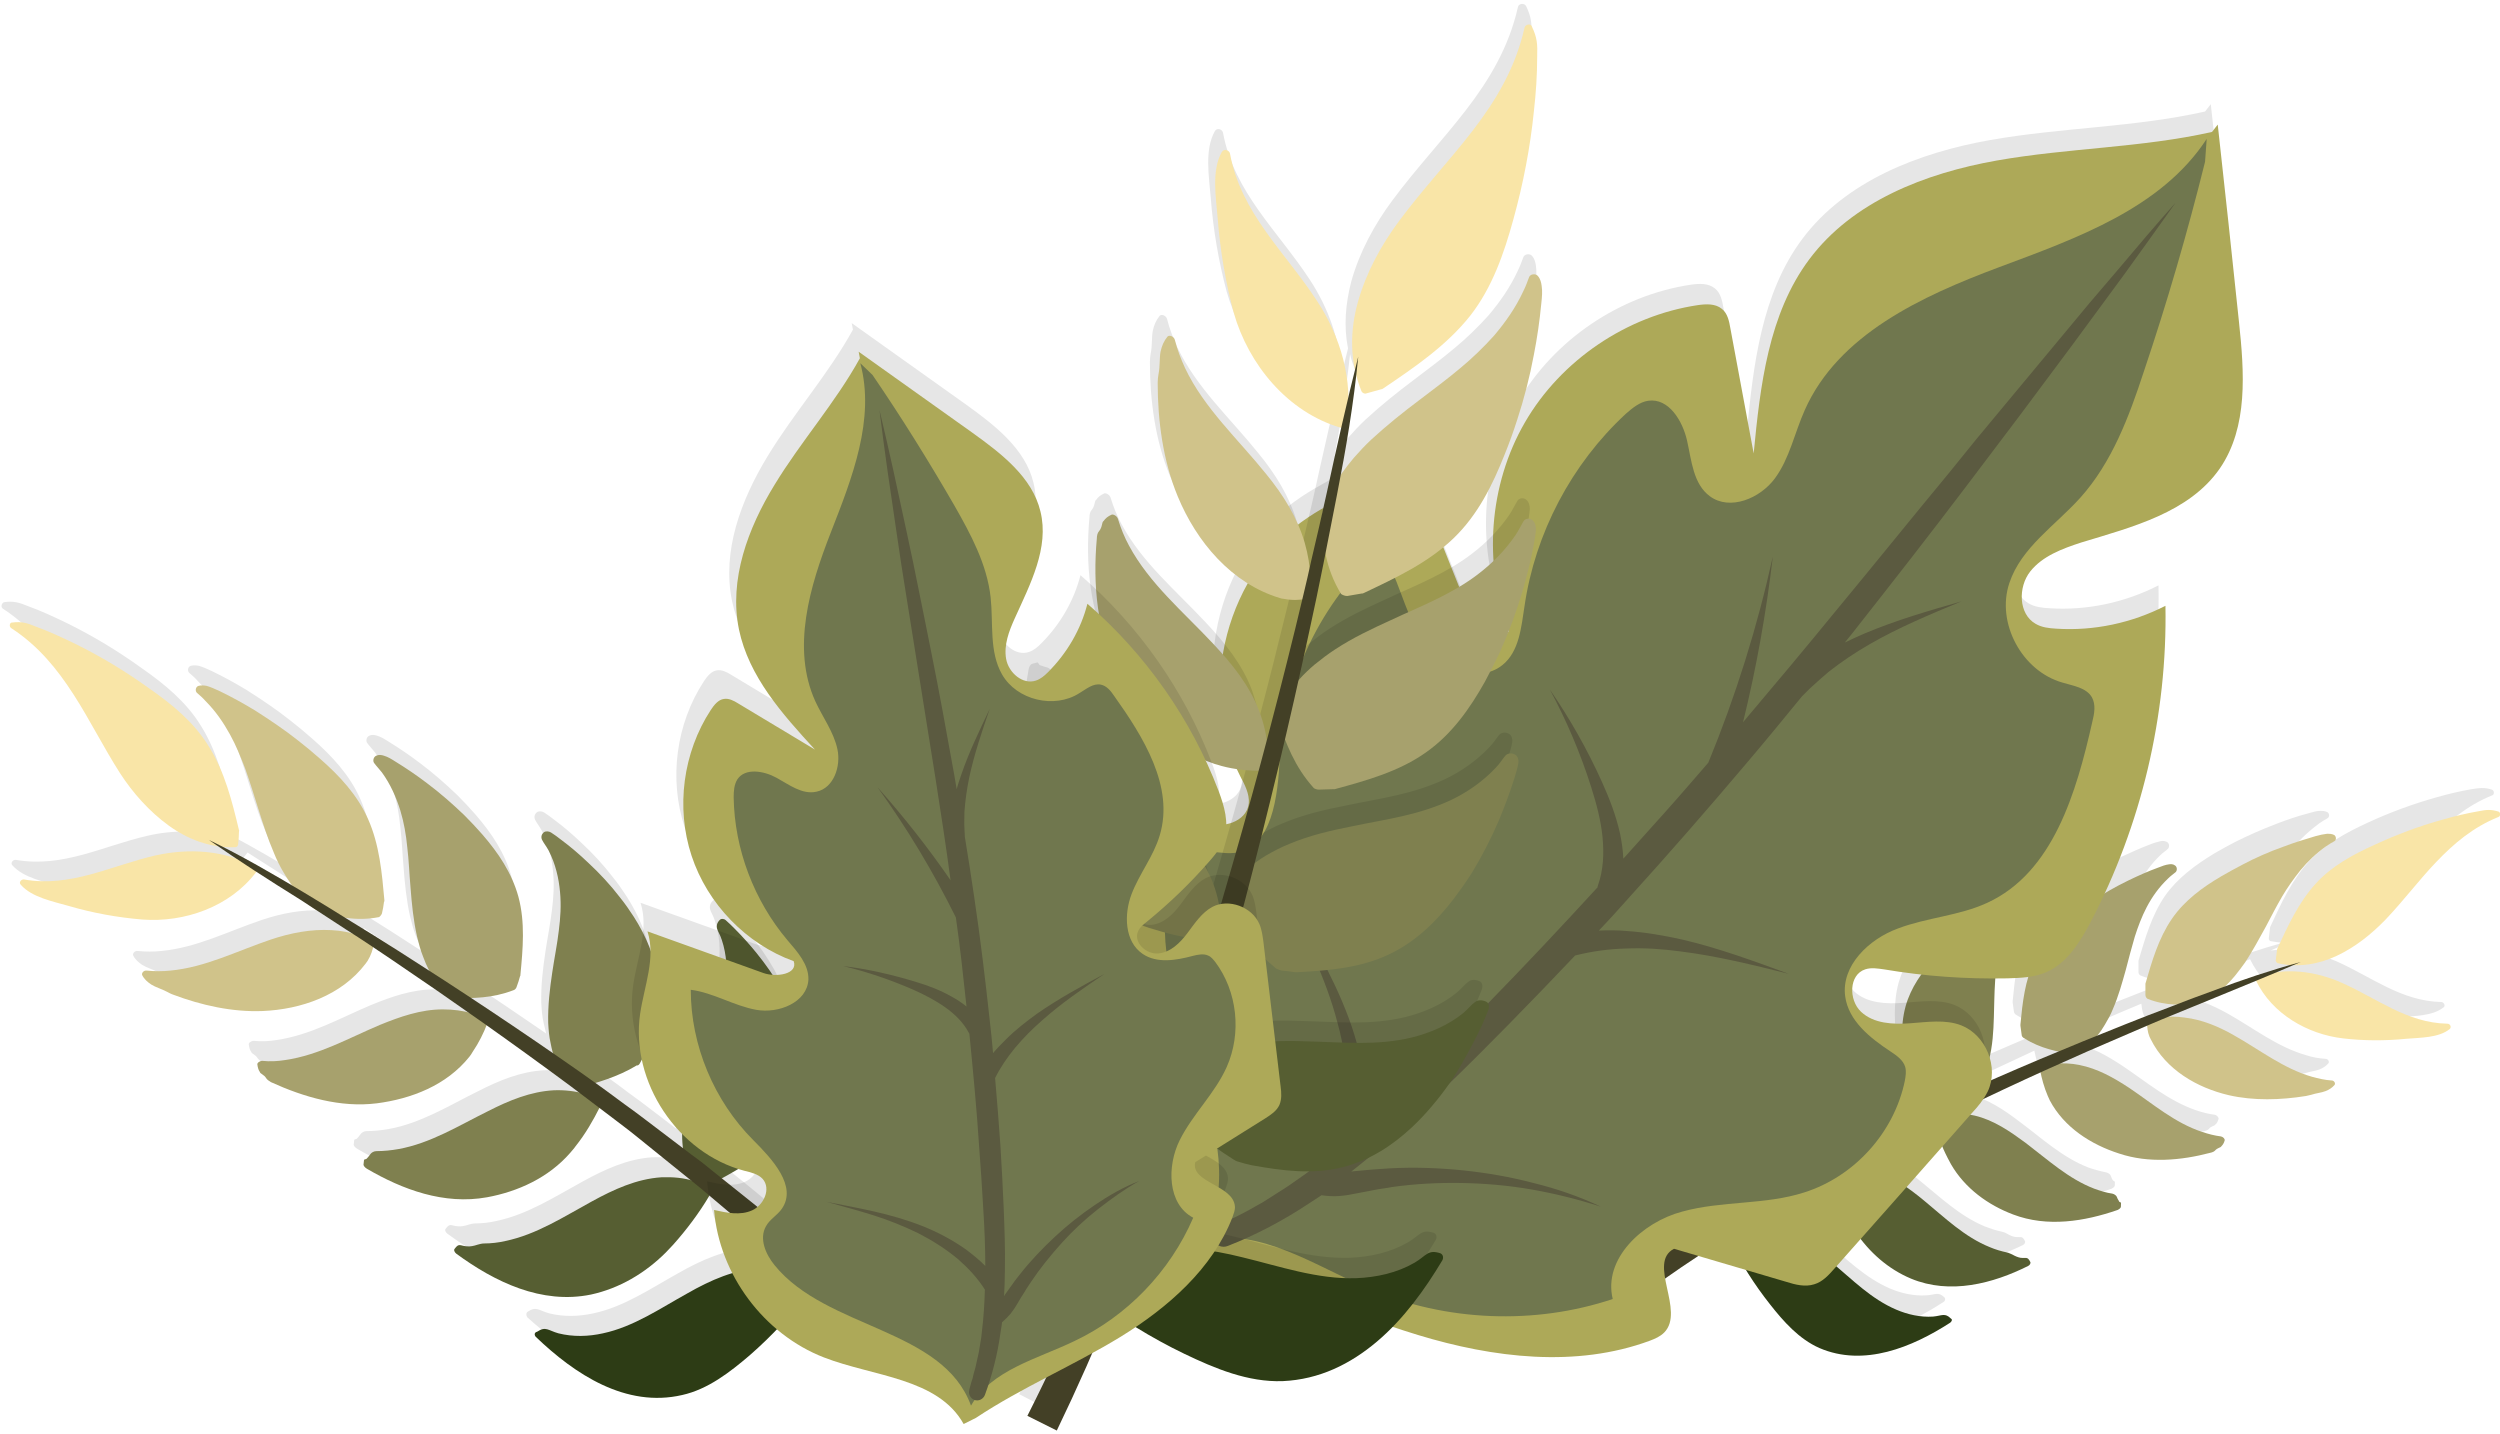 <svg height="351" viewBox="0 0 612 351" width="612" xmlns="http://www.w3.org/2000/svg"><g fill="none" transform="matrix(0 1 -1 0 613 0)"><g transform="translate(192)"><path d="m126.7 137.2c-.2-.4-.8-.5-1.1-.2-1.5 1.6-.6 2.2-.5 4.4.2 3.1-.5 6.2-1.7 9-2.6 6-7.3 10.7-11.5 15.7-3.5 4.2-6.8 8.8-8 14.2-.6 2.4-.7 4.9-.3 7.4.1.4.1.7.2.9-2.9-4.7-5.7-9.4-8.4-14.1l-4.2-7.5c3.9-1.5 7.7-3.3 11.3-5.4.6-.4 1.3-.8 1.9-1.2 5.1-3.4 9.2-8.1 11.5-13.6 4-9.6 1.2-20.1-3.1-29-.2-.4-.7-.7-1-.5-1.4.7-.8 1-1 2.4-.1.7-.4 1.3-.8 2-.2.3-.4.8-.5 1.3-.3 1.5-.8 2.9-1.3 4.2-2.6 6.2-7.3 11-11.4 16.1-3.2 3.9-6.3 8.2-7.6 13.2-.5 1.8-.7 3.8-.6 5.7l-.1-.1-1.3-2.5-2.6-5-2.6-5c-.9-1.7-1.7-3.4-2.5-5.1-.6-1.1-1.1-2.3-1.7-3.4 2.9-.8 5.8-1.9 8.6-3.3.5-.3 1-.5 1.5-.8 5.9-3.4 10-9.1 12.3-15.2 3.2-8.4 1.7-17.5-1.2-25.7-.2-.4-.5-.8-.8-.8-1.1 0-.8-.2-1.2.4-.2.2-.6.4-1.2.6-.3.1-.7.6-.8 1.1-.3 1.5-.7 3-1.2 4.4-2.5 6.4-7.2 11.4-11.2 16.8-2.9 3.8-5.6 7.8-6.7 12.5-.4 1.7-.6 3.4-.6 5.1-.3-.6-.6-1.3-1-1.9-3.1-6.4-6.1-12.9-9.1-19.3 1.9-.4 3.9-.9 5.8-1.8.4-.2.7-.3 1.1-.5 6.7-3.5 10.8-10.2 13-17 2.3-7.2 1.7-15-.2-22.3-.1-.5-.3-.9-.5-1.1-.8-.6-.7-1.4-1.1-1.6-.3-.4-.7-.6-1.4-.8-.3-.1-.9.4-1 .9-.2 1.6-.6 3.1-1.1 4.6-2.3 6.7-6.9 12.1-10.8 17.9-2.5 3.8-4.8 7.7-5.6 12.2-.3 1.5-.4 3.1-.4 4.7-2.6-5.7-5.1-11.4-7.5-17.1-.6-1.4-1.2-2.9-1.8-4.3.9-.1 1.9-.2 2.8-.6.2-.1.4-.2.6-.3 7.4-3.7 11.8-11.3 13.7-19.1 1.4-6.1 1.2-12.6.2-18.8-.1-.5-.2-1-.3-1.3-.4-1.2-.5-2.5-.9-3.5-.3-.8-.8-1.6-1.5-2.2-.4-.3-1.1.1-1.1.7-.1 1.7-.4 3.3-.9 4.8-2 7-6.6 12.8-10.2 19.2-2.1 3.8-3.8 7.8-4.3 12-.2 1.4-.2 2.7-.1 4.1-.2-.4-.3-.7-.5-1.1-1.4-3.5-2.9-7-4.3-10.5-1.3-3.4-2.7-6.7-4.1-10 8.1-3.9 13.1-12.6 14.1-21.3.6-5.1.6-10.3.1-15.4-.3-3.4-.2-7.9-2.4-10.7-.4-.5-1.2-.1-1.3.5-.2 9.9-6.2 17.2-10 25.8-2.2 5.1-3.3 10.7-2.6 16.1-.6-1.4-1.2-2.7-1.7-4.1.1-3.7-.7-7.3-2.3-10.6-2-4.5-5.2-8.5-8.8-11.9-4.6-4.4-9.7-8.3-14.2-12.5-4.5-4.3-8.5-9-11-15.2-.2-.6-1.2-.5-1.4.1-.6 1.9-.4 3-.1 5 .5 2.9 1.2 5.8 2 8.6 1.6 5.7 3.7 11.4 6.2 16.8 2.4 5.2 5.2 10.4 9.5 14.4 4.6 4.2 10.3 6.8 15.9 9.4.1.1.3.1.4.1.8.1 1.7.2 2.5.3.3 0 .7-.2.7-.5.2-1 .3-2 .4-2.9 1.5 5.4 3.3 10.7 5.2 15.9-.8-.9-1.7-1.7-2.7-2.5-1.1-.9-2.2-1.7-3.3-2.5-2.9-1.9-5.8-3.5-8.8-5.1-2.5-1.3-5-2.6-7.4-4-2.2-1.3-4.3-2.7-6.3-4.4-2.2-1.8-4.1-3.9-5.9-6.3-.5-.7-.9-1.4-1.3-2.1-.3-.5-1.2-.5-1.5.1s-.3 1.2-.3 1.7c0 .9.3 1.8.6 2.9.7 2.7 1.6 5.3 2.6 7.9 1.3 3.4 2.8 6.8 4.4 10 .9 1.7 1.8 3.4 2.8 5.1 2.8 4.6 6 9 10.4 12.1 4.8 3.3 10.5 4.9 15.9 6.5h.4 2.4c.3 0 .7-.2.8-.5 1-2.4 1.4-4.8 1.4-7.2.2.6.5 1.2.7 1.8 1.3 3.5 2.7 7.1 4.1 10.6 1 2.5 2 4.9 3 7.4-.9-.7-1.9-1.4-2.9-2-1.2-.7-2.5-1.4-3.7-1.9-3.2-1.4-6.5-2.4-9.7-3.2-2.7-.7-5.5-1.4-8.1-2.2-2.4-.8-4.8-1.7-7.2-2.9-2.5-1.3-4.9-3-7-5.2-.7-.7-1.1-1.4-1.6-1.9-.4-.4-1.2-.4-1.6.1-.3.4-.4 1.1-.3 1.6.2.8.4 1.6.8 2.6.9 2.4 2 4.8 3.1 7.2 1.5 3.1 3.2 6.1 5.1 8.9 1 1.5 2.1 3 3.2 4.4 3.1 3.9 6.6 7.5 11.2 9.7 5 2.4 10.5 3 15.8 3.5h.3c.7-.1 1.5-.2 2.2-.3.3 0 .7-.3.8-.5 1.8-2.8 2.7-5.7 3.3-8.5 2.6 6.4 5.4 12.7 8.1 19-.6-.3-1.3-.6-2-.9-1.4-.5-2.7-1-4.1-1.3-3.5-.8-7-1.1-10.5-1.2-2.9-.1-5.8-.1-8.7-.3-2.6-.2-5.3-.5-7.9-1.2-2.8-.8-5.6-2.1-8-4-.8-.6-1.3-1.3-1.9-1.7-.4-.3-1.2-.3-1.7.1-.4.3-.4 1-.2 1.4.3.8.6 1.5 1.1 2.4 1.1 2.2 2.3 4.3 3.6 6.3 1.7 2.7 3.6 5.3 5.7 7.7 1.1 1.3 2.3 2.5 3.5 3.7 3.4 3.2 7.2 5.9 11.8 7.2 5 1.4 10.3 1 15.3.4.1 0 .2 0 .3-.1l2.1-.6c.3-.1.6-.3.8-.5 2.2-2.5 3.7-5.1 5.1-7.6 1 2.2 2.1 4.4 3.1 6.7l2.4 5.1 2.5 5.1 1.7 3.4c-.6-.2-1.3-.4-1.9-.5-1.5-.3-2.9-.5-4.4-.6-3.7-.2-7.4.3-11 1-3 .6-6 1.3-9 1.8-2.8.4-5.5.7-8.4.5-3.1-.2-6.2-.9-9-2.5-1-.6-1.6-1.1-2.2-1.5-.5-.2-1.1-.2-1.8.2-.4.3-.4.9-.2 1.3.4.7.8 1.3 1.3 2.1 1.3 1.9 2.6 3.7 4.1 5.5 1.9 2.3 4 4.5 6.3 6.4 1.2 1 2.5 2 3.8 2.9 3.6 2.4 7.6 4.2 12.2 4.6 5 .4 9.8-1 14.4-2.7.1 0 .2-.1.3-.1.6-.3 1.2-.6 1.9-.9.3-.2.6-.4.9-.6 2.8-2.5 5.2-5.1 7.4-7.8l4.1 7.8c2.3 4.2 4.7 8.4 7.2 12.6-.6-.1-1.2-.1-1.8-.2-5.5-.3-10.9 1.4-15.9 3.6-5.8 2.5-11.4 5.5-17.7 6.4-3.2.4-6.7.3-9.7-.9-2.1-.8-2.4-1.8-4.4-.8-.4.2-.5.8-.2 1.1 3.6 4.2 7.8 8.4 12.6 11.3s10.2 4.6 16.2 3.9c5.6-.7 10.6-3.8 15.1-7 3.8-2.7 7.4-5.7 10.8-9 3.7 6 7.7 12 11.8 17.8l4.3-3.2c-5.3-7.2-10.3-14.7-15-22.4.3.3.6.6 1.1 1 .1.1.2.1.2.1.2.1.4.1.6 0 5.5-2.7 10.7-6 15.5-9.8 4.2-3.3 8.5-7.1 10.7-12.1 5.7-11.1.8-22.9-5.3-32.2z" fill="#000" opacity=".1"/><g transform="translate(6)"><path d="m2 1.4c2.5 6.2 6.5 10.9 11 15.2s9.6 8.1 14.2 12.5c3.5 3.4 6.7 7.4 8.8 11.9s2.9 9.4 1.8 14.4c-.1.3-.5.5-.7.5-.8-.1-1.7-.2-2.5-.3-.1 0-.2 0-.4-.1-5.6-2.6-11.3-5.2-15.9-9.4-4.3-3.9-7.1-9.1-9.5-14.4-2.5-5.4-4.6-11-6.2-16.8-.8-2.8-1.5-5.7-2-8.6-.4-2-.5-3.1.1-5 .2-.4 1.1-.5 1.3.1z" fill="#f9e5a7"/><path d="m45.6 87.8c-.8 0-1.6 0-2.4 0-.1 0-.2 0-.4 0-5.5-1.6-11.1-3.2-15.9-6.5-4.5-3.1-7.7-7.5-10.4-12.1-1-1.7-1.9-3.4-2.8-5.1-1.7-3.2-3.2-6.6-4.4-10-1-2.6-1.8-5.2-2.6-7.9-.3-1.1-.5-2-.6-2.9 0-.5 0-1.1.3-1.7.3-.5 1.2-.6 1.5-.1.4.7.8 1.4 1.3 2.1 1.7 2.4 3.7 4.5 5.9 6.3 2 1.6 4.1 3.1 6.3 4.4 2.4 1.4 4.9 2.7 7.4 4 2.9 1.6 5.9 3.2 8.8 5.1 1.1.8 2.2 1.6 3.3 2.5 1.7 1.4 3.2 3 4.6 4.7.8 1 1.3 2 1.8 3.1 0 .1.1.2.1.2.1.2.1.3.1.5.6 4.1.8 8.4-1 12.9-.2.3-.6.5-.9.5z" fill="#d0c38a"/><path d="m55.3 118.1c-.7.1-1.5.2-2.2.3-.1 0-.2 0-.3 0-5.3-.5-10.8-1.1-15.8-3.5-4.6-2.2-8.1-5.8-11.2-9.7-1.1-1.4-2.2-2.9-3.2-4.4-1.9-2.8-3.6-5.8-5.1-8.9-1.1-2.3-2.2-4.7-3.1-7.2-.4-1-.7-1.8-.8-2.6-.1-.5-.1-1.1.3-1.6s1.2-.5 1.6-.1c.5.6.9 1.2 1.6 1.9 2.1 2.2 4.5 3.9 7 5.2 2.3 1.2 4.7 2.1 7.2 2.9 2.7.8 5.4 1.5 8.1 2.2 3.2.9 6.5 1.8 9.7 3.2 1.3.5 2.5 1.2 3.7 1.9 1.9 1.1 3.7 2.5 5.3 4.2 1 1 1.4 1.9 1.9 3.1 0 .1.1.2.1.2v.5c-.7 3.7-1.4 7.8-3.9 11.7-.2.5-.6.7-.9.7z" fill="#a7a16d"/><path d="m66 146.2c-.7.2-1.4.4-2.1.6-.1 0-.2.1-.3.1-5 .5-10.2 1-15.3-.4-4.6-1.3-8.4-4-11.8-7.2-1.2-1.2-2.4-2.4-3.5-3.7-2.1-2.4-4-5-5.7-7.7-1.3-2.1-2.5-4.2-3.6-6.3-.4-.9-.8-1.6-1.1-2.4-.2-.5-.1-1.1.2-1.4.5-.5 1.3-.5 1.7-.1.6.5 1.1 1.1 1.9 1.7 2.4 1.9 5.2 3.2 8 4 2.6.7 5.2 1.1 7.9 1.2 2.9.2 5.8.2 8.7.3 3.5.1 7 .3 10.5 1.2 1.4.3 2.7.7 4.1 1.3 2.1.9 4.2 2 6 3.5 1.2 1 1.5 1.7 2.1 3.1 0 .1.1.2.1.2 0 .2 0 .4-.1.5-1.8 3.6-3.7 7.4-6.8 11-.2.2-.6.4-.9.5z" fill="#7f804f"/><path d="m78.1 175.7c-.6.3-1.2.6-1.9.9-.1 0-.2.1-.3.1-4.6 1.6-9.4 3.1-14.4 2.7-4.5-.4-8.5-2.1-12.2-4.6-1.3-.9-2.6-1.8-3.8-2.9-2.3-1.9-4.4-4.1-6.3-6.4-1.5-1.8-2.8-3.6-4.1-5.5-.5-.7-.9-1.4-1.3-2.1-.2-.4-.2-1 .2-1.3.7-.5 1.3-.5 1.8-.2.6.3 1.2.9 2.2 1.5 2.8 1.6 5.9 2.3 9 2.5 2.8.2 5.6-.1 8.4-.5 3-.5 6-1.2 9-1.8 3.6-.7 7.3-1.2 11-1 1.5.1 2.9.3 4.4.6 2.3.5 4.6 1.4 6.6 2.7 1.4.9 1.7 1.6 2.3 3.1 0 .1.1.2.1.3 0 .2 0 .4-.1.6-2.8 3.7-5.9 7.4-9.7 10.7-.3.2-.6.5-.9.6z" fill="#565e32"/><path d="m80 191.1c5-2.1 10.4-3.9 15.9-3.6 2.5.1 4.9.7 7.1 1.8 1.6.8 1.8 1.4 2.5 3 0 .1.1.2.1.3 0 .2 0 .4-.2.6-4.1 4.3-8.6 8.3-13.5 11.7-4.5 3.2-9.5 6.3-15.1 7-5.9.7-11.3-1-16.2-3.9-4.8-2.9-9.1-7.1-12.6-11.3-.3-.3-.3-.9.2-1.1 1.9-1 2.3 0 4.4.8 3.1 1.2 6.5 1.3 9.7.9 6.3-.7 11.9-3.7 17.7-6.2z" fill="#2d3c15"/><g transform="translate(39 13)"><path d="m14.9.3c2.2 2.7 2.1 7.3 2.4 10.7.5 5.1.5 10.3-.1 15.4-1 8.7-6 17.4-14.1 21.3-.1 0-.1 0-.2.1-.4.1-.8-.1-.9-.5-2.2-6.8-1.3-14.1 1.6-20.6 3.8-8.6 9.8-15.9 10-25.8 0-.7.8-1.1 1.3-.6z" fill="#f9e5a7"/><path d="m31.1 54.4c-1.8 7.7-6.2 15.4-13.7 19.1-.2.1-.4.2-.6.3-1.2.5-2.5.6-3.7.6-.1 0-.1 0-.1-.1 0 0 0 0 0-.1-.5-1-.8-2-.9-3.1-.3-2-.3-3.9 0-5.9.5-4.3 2.2-8.3 4.3-12 3.6-6.4 8.2-12.2 10.2-19.2.4-1.5.8-3.1.9-4.8 0-.6.7-1 1.1-.7.7.6 1.2 1.4 1.5 2.2.4 1 .5 2.3.9 3.5.1.4.2.8.3 1.3 1 6.2 1.2 12.8-.2 18.9z" fill="#d0c38a"/><path d="m45.4 81.2c-2.2 6.9-6.4 13.5-13 17-.4.2-.7.3-1.1.5-2.1.9-4.3 1.5-6.4 1.9-.1 0-.2 0-.3-.1 0 0-.1 0-.1-.1-.7-1.1-1-1.9-1.1-3.2-.2-2.1-.1-4.2.3-6.2.9-4.5 3.1-8.4 5.6-12.2 3.9-5.8 8.6-11.2 10.8-17.9.5-1.5.9-3 1.1-4.6.1-.5.6-1 1-.9.7.2 1.1.5 1.4.8.4.2.3.9 1.1 1.6.2.2.4.6.5 1.1 1.9 7.2 2.6 15.1.2 22.3z" fill="#a7a16d"/><path d="m60.3 107.2c-2.3 6.1-6.4 11.8-12.3 15.2-.5.3-1 .5-1.5.8-2.9 1.5-5.9 2.6-9 3.4-.2 0-.3 0-.4-.1 0 0-.1-.1-.1-.1-.9-1.1-1.3-1.8-1.4-3.3-.2-2.2 0-4.4.5-6.5 1.1-4.7 3.9-8.7 6.7-12.5 4.1-5.4 8.8-10.5 11.2-16.8.5-1.4 1-2.9 1.2-4.4.1-.5.5-1 .8-1.1.6-.2.9-.5 1.2-.6.3-.6 0-.4 1.2-.4.3 0 .6.4.8.8 2.8 8.1 4.3 17.2 1.1 25.6z" fill="#7f804f"/><path d="m76 132.2c-2.3 5.5-6.4 10.2-11.5 13.6-.6.4-1.2.8-1.9 1.2-3.6 2.2-7.4 4-11.3 5.5-.2.1-.4 0-.5 0s-.1-.1-.2-.1c-1.1-1.2-1.6-1.7-1.8-3.3-.3-2.3-.1-4.7.5-6.9 1.3-5 4.3-9.2 7.6-13.2 4.2-5.1 8.9-9.9 11.4-16.1.6-1.4 1-2.8 1.3-4.2.1-.5.4-1 .5-1.3.4-.7.7-1.4.8-2 .2-1.4-.4-1.7 1-2.4.3-.2.8.1 1 .5 4.3 8.6 7.1 19.1 3.1 28.7z" fill="#565e32"/><path d="m86.8 122.6c6 9.3 10.9 21.1 6.2 32-2.2 5-6.5 8.8-10.7 12.1-4.8 3.8-10 7.1-15.5 9.8-.2.1-.5.1-.6 0-.1 0-.2-.1-.2-.1-1.3-1.1-1.9-1.5-2.2-3.3-.4-2.5-.3-5 .3-7.4 1.3-5.4 4.5-10 8-14.2 4.2-5 8.9-9.6 11.5-15.7 1.2-2.8 1.9-5.9 1.7-9-.2-2.2-1-2.9.5-4.4.2-.4.7-.2 1 .2z" fill="#2d3c15"/></g><path d="m37.5 49.8c2 7.3 4.4 14.5 7.1 21.6 1.3 3.6 2.6 7.1 4 10.6 1.3 3.5 2.7 7.1 4.1 10.6 5.6 14.1 11.4 28 17.7 41.8 1.6 3.4 3.2 6.9 4.8 10.3.8 1.7 1.6 3.4 2.4 5.1l2.5 5.1 2.5 5.1 1.3 2.5 1.3 2.5 5.3 10.1c7.3 13.3 15.2 26.3 24 38.8l4.3-3.2c-8.9-12.1-16.8-24.8-24.3-37.9l-5.5-9.8-1.4-2.5-1.3-2.5-2.6-5-2.6-5c-.9-1.7-1.7-3.4-2.5-5.1-1.7-3.4-3.4-6.7-5-10.1-6.6-13.6-12.8-27.3-18.7-41.2-1.5-3.5-3-6.9-4.4-10.4s-2.9-7-4.3-10.5c-2.9-7-5.7-14-8.7-20.9z" fill="#434026"/></g></g><g transform="translate(147 380)"><path d="m189.5 67.7c-1.4-6.3-5.6-11.7-9.7-16.5-4.8-5.5-10.1-10.4-15.8-14.8-.2-.2-.5-.2-.7-.2-.1 0-.2.1-.3.1-.6.4-1.1.6-1.5.9 7.2-7.8 14.7-15.4 22.4-22.6l-4.3-4.6c-6.1 5.9-11.9 11.9-17.6 18.1-3.2-4.5-6.7-8.8-10.5-12.8-4.5-4.7-9.6-9.4-16-11.5-6.7-2.1-13.4-1.4-19.6.9-6.3 2.3-12.1 6.2-17.2 10.3-.4.3-.5 1-.1 1.4 2 1.6 2.7.5 5.3 0 3.8-.7 7.8-.1 11.5 1.1 7.1 2.4 13 7.2 19.2 11.3 5.4 3.6 11.2 6.8 17.7 7.7.7.1 1.4.2 2.1.2-3.8 4.3-7.5 8.7-11.1 13.1l-6.5 8.1c-2-3.6-4.2-7.3-6.9-10.7-.2-.3-.6-.6-.9-.9-.6-.5-1.3-.9-2-1.4-.1-.1-.2-.1-.3-.2-5-2.9-10.3-5.7-16.2-6.3-5.3-.5-10.4.6-15.1 2.6-1.7.7-3.4 1.6-5.1 2.5-3 1.7-6 3.8-8.7 6-2.1 1.7-4.1 3.5-6 5.4-.7.7-1.4 1.4-2 2.1-.4.4-.5 1.1-.1 1.5.7.7 1.4.8 2 .7.8-.2 1.6-.8 2.9-1.2 3.6-1.2 7.4-1.4 11-.9 3.3.4 6.5 1.3 9.6 2.5 3.4 1.2 6.7 2.7 10.1 4.1 4 1.6 8.2 3 12.6 3.7 1.7.2 3.5.4 5.3.3.8 0 1.5-.1 2.3-.2l-2.7 3.5-4.1 5.4c-1.3 1.8-2.6 3.6-4 5.4-1.7 2.4-3.4 4.7-5.1 7-1-3.3-2.2-6.6-4.2-10-.2-.3-.5-.6-.9-.8-.7-.4-1.5-.8-2.3-1.1-.1-.1-.2-.1-.3-.2-5.7-1.8-11.7-3.5-17.8-2.9-5.6.5-10.7 2.8-15.3 5.7-1.7 1.1-3.3 2.2-4.9 3.5-3 2.3-5.8 4.9-8.4 7.7-2 2.1-3.9 4.3-5.6 6.6-.7.9-1.3 1.7-1.8 2.5-.3.5-.4 1.2-.1 1.7.5.7 1.3.8 1.9.5.8-.4 1.5-1 2.6-1.6 3.3-1.7 6.8-2.5 10.2-2.8 3.2-.3 6.3-.1 9.4.3 3.4.4 6.8 1.1 10.2 1.6 4 .6 8.2 1.1 12.4 1 1.7-.1 3.3-.2 5-.6.8-.2 1.6-.4 2.5-.6-4.6 6.7-9.2 13.5-13.7 20.3-.1-3.4-.5-6.9-1.9-10.6-.1-.3-.5-.6-.8-.8-.8-.3-1.7-.6-2.5-.8-.1-.1-.2-.1-.4-.1-6.3-.6-12.8-1.2-19.1.5-5.8 1.6-10.7 4.9-15.2 8.8-1.6 1.4-3.2 2.9-4.7 4.4-2.8 2.9-5.5 6-7.9 9.2-1.9 2.5-3.6 5-5.2 7.6-.7 1.1-1.2 1.9-1.5 2.9-.2.6-.3 1.3 0 1.9.3.7 1.3.9 1.8.5.7-.5 1.4-1.2 2.3-1.9 2.9-2.1 6.1-3.5 9.3-4.5 3-.9 5.9-1.4 9-1.7 3.3-.4 6.6-.5 9.9-.8 4-.3 8-.7 12-1.6 1.6-.4 3.2-.8 4.7-1.4 1.3-.5 2.6-1.1 3.9-1.7-1.7 2.6-3.4 5.3-5.1 7.9-2.4 3.8-4.8 7.6-7.1 11.4-.4.6-.8 1.3-1.2 1.9.4-2.7.5-5.6-.1-8.6-.1-.3-.5-.7-.8-.7-.9-.2-1.8-.4-2.8-.5-.1-.1-.3-.1-.4-.1-6.7.6-13.6 1.2-19.9 4-5.9 2.6-10.6 7-14.8 11.8-1.5 1.7-3 3.5-4.4 5.3-2.7 3.4-5.1 7-7.4 10.6-1.7 2.8-3.3 5.7-4.7 8.6-.6 1.3-1 2.2-1.3 3.2-.1.6-.2 1.3 0 2s1.2.9 1.7.4c.6-.7 1.2-1.4 2-2.1 2.5-2.5 5.3-4.4 8.2-6 2.7-1.5 5.5-2.6 8.3-3.7 3.1-1.1 6.3-2.1 9.5-3.1 3.8-1.2 7.6-2.4 11.3-4 1.5-.6 2.9-1.3 4.3-2.1 1.3-.7 2.5-1.5 3.6-2.3-3.4 5.7-6.6 11.4-9.6 17.3.1-1.1.2-2.3.1-3.4 0-.4-.4-.7-.8-.7-1-.1-2-.2-3-.2-.1 0-.3-.1-.4 0-7.1 1.7-14.3 3.5-20.5 7.4-5.9 3.6-10.3 9-14.2 14.6-4.1 5.7-7.8 11.8-10.9 18.1-1.5 3.1-3 6.3-4.2 9.6-.9 2.2-1.3 3.5-1 5.8.1.7 1.2 1 1.6.4 4.3-6.6 10-11.2 16.2-15.2s12.9-7.3 19.3-11.4c4.8-3.1 9.4-7.2 12.8-11.9 2.5-3.6 4.3-7.5 5-11.9 1-1.4 2-2.9 2.9-4.3-2 6.2-2.1 12.9-.6 19.3 2.5 10.9 7.9 20.7 5.9 32.2-.1.7.7 1.4 1.3.9 3.1-2.7 4.1-8 5.2-11.8 1.7-5.8 2.8-11.9 3.3-17.9.8-10.3-3.1-21.5-11.6-27.9l6.9-10.8c2.4-3.8 4.8-7.5 7.3-11.2.3-.4.5-.8.8-1.2-.4 1.6-.7 3.2-.8 4.8-.3 5.1.7 10.1 2.3 14.9 2.8 8.3 6.8 16 7.6 24.6.2 1.9.2 3.8 0 5.8-.1.7.6 1.3 1.1 1.1 1-.5 1.7-1.3 2.3-2.2.7-1.1 1.1-2.6 1.8-3.9.2-.4.5-.9.7-1.5 2.6-7 4.3-14.5 4-21.9-.4-9.4-3.8-19.3-11.6-25.2-.2-.2-.5-.3-.7-.5-1-.6-2.1-1.1-3.2-1.3 1-1.5 2.1-3.1 3.1-4.6 4.1-6.1 8.3-12.2 12.5-18.2-.4 1.8-.6 3.7-.6 5.6 0 5.4 1.8 10.5 3.8 15.4 3.2 7.6 7.4 14.9 8.6 23.2.3 1.8.4 3.7.2 5.6 0 .6.5 1.3.9 1.2.8-.1 1.4-.3 1.8-.6.5-.1.6-1 1.6-1.6.3-.2.6-.6.9-1.1 3.7-8 6.3-16.9 5.2-25.8-1.1-8.5-4.4-17.1-11.4-22.7-.4-.3-.8-.6-1.2-.8-2-1.4-4.2-2.5-6.4-3.3 4.9-6.9 9.8-13.7 14.8-20.5.5-.7 1-1.4 1.5-2-.4 2-.6 4.1-.5 6.1.3 5.7 2.5 11 5.1 16.1 3.5 7.1 7.9 14.1 9.3 22 .3 1.7.5 3.5.5 5.4 0 .6.4 1.2.7 1.4.6.4 1 .8 1.2 1 .3.8-.1.5 1.3.7.3.1.8-.3 1.1-.8 5.2-8.8 9-19.1 7.1-29.5-1.4-7.6-4.8-15.1-10.9-20.4-.5-.4-1-.9-1.6-1.3-2.9-2.3-6.1-4.2-9.3-5.8.9-1.2 1.8-2.4 2.7-3.6 1.4-1.8 2.7-3.6 4.1-5.3l4.2-5.2 4.2-5.2 2.1-2.6.1-.1c-.5 2.2-.7 4.5-.6 6.7.4 6.1 3 11.7 5.9 17 3.7 6.8 8.1 13.5 9.7 21.2.4 1.7.6 3.5.6 5.2 0 .6.2 1.2.3 1.6.3.9.5 1.8.4 2.6-.1 1.7-.9 1.9.6 3 .3.3.9 0 1.2-.4 6.9-9.4 12.6-20.9 10-33-1.5-6.9-5.2-13.2-10.3-18.3-.6-.6-1.3-1.2-1.9-1.8-3.7-3.3-7.7-6.3-11.9-8.8l6.5-7.8c4.2-4.9 8.5-9.8 12.9-14.6-.2.3-.3.6-.5 1-1 2.8-1.4 5.7-1.3 8.6.3 6.6 3 12.6 6.2 18.2 3.7 6.7 8.2 13.2 9.8 20.7.8 3.6.9 7.3 0 10.9-.7 2.5-1.8 3.1-.4 5.2.3.5 1 .4 1.4.1 8.8-9.8 17.1-22.4 14-36.2z" fill="#000" opacity=".1"/><g transform="translate(5)"><path d="m1.8 230.2c4.3-6.6 10-11.2 16.2-15.2s12.9-7.3 19.3-11.4c4.8-3.1 9.4-7.2 12.8-11.9s5.5-10.2 5.3-16.3c0-.4-.4-.7-.8-.7-1-.1-2-.2-3-.2-.1 0-.3-.1-.4 0-7.1 1.7-14.3 3.5-20.5 7.4-5.9 3.6-10.3 9-14.2 14.6-4.1 5.7-7.8 11.8-10.9 18.1-1.5 3.1-3 6.3-4.2 9.6-.9 2.2-1.3 3.5-1 5.8-.1.6 1 .9 1.4.2z" fill="#f9e5a7"/><path d="m71.6 139.5c-.9-.2-1.8-.4-2.8-.5-.1-.1-.3-.1-.4-.1-6.7.6-13.6 1.2-19.9 4-5.9 2.6-10.6 7-14.8 11.8-1.5 1.7-3 3.5-4.4 5.3-2.7 3.4-5.1 7-7.4 10.6-1.7 2.8-3.3 5.7-4.7 8.6-.6 1.3-1 2.2-1.3 3.2-.1.6-.2 1.3 0 2s1.2.9 1.7.4c.6-.7 1.2-1.4 2-2.1 2.5-2.5 5.3-4.4 8.2-6 2.7-1.5 5.5-2.6 8.3-3.7 3.1-1.1 6.3-2.1 9.5-3.1 3.8-1.2 7.6-2.4 11.3-4 1.5-.6 2.9-1.3 4.3-2.1 2.3-1.3 4.4-2.8 6.4-4.5 1.2-1 2-2 2.8-3.2.1-.1.1-.2.2-.2.1-.2.2-.3.2-.5 1.7-4.6 2.8-9.6 1.7-15.2-.2-.3-.6-.6-.9-.7z" fill="#d0c38a"/><path d="m89.5 106.5c-.8-.3-1.7-.6-2.5-.8-.1-.1-.2-.1-.4-.1-6.3-.6-12.8-1.2-19.1.5-5.8 1.6-10.7 4.9-15.2 8.8-1.6 1.4-3.2 2.9-4.7 4.4-2.8 2.9-5.5 6-7.9 9.2-1.9 2.5-3.6 5-5.2 7.6-.7 1.1-1.2 1.9-1.5 2.9-.2.6-.3 1.3 0 1.9.3.7 1.3.9 1.8.5.7-.5 1.4-1.2 2.3-1.9 2.9-2.1 6.1-3.5 9.3-4.5 3-.9 5.9-1.4 9-1.7 3.3-.4 6.6-.5 9.9-.8 4-.3 8-.7 12-1.6 1.6-.4 3.2-.8 4.7-1.4 2.5-.9 4.9-2.1 7.1-3.7 1.4-1 2.1-1.9 3-3.2.1-.1.1-.2.1-.3.1-.2.1-.4.1-.5.1-4.5.1-9.3-1.9-14.5-.1-.4-.5-.7-.9-.8z" fill="#a7a16d"/><path d="m108.2 76.3c-.7-.4-1.5-.8-2.3-1.1-.1-.1-.2-.1-.3-.2-5.7-1.8-11.7-3.5-17.8-2.9-5.6.5-10.7 2.8-15.3 5.7-1.7 1.1-3.3 2.2-4.9 3.5-3 2.3-5.8 4.9-8.4 7.7-2 2.1-3.9 4.3-5.6 6.6-.7.9-1.3 1.7-1.8 2.5-.3.5-.4 1.2-.1 1.7.5.7 1.3.8 1.9.5.8-.4 1.5-1 2.6-1.6 3.3-1.7 6.8-2.5 10.2-2.8 3.2-.3 6.3-.1 9.4.3 3.4.4 6.8 1.1 10.2 1.6 4 .6 8.2 1.1 12.4 1 1.7-.1 3.3-.2 5-.6 2.7-.5 5.3-1.4 7.7-2.8 1.6-.9 2.2-1.7 3.1-3.2.1-.1.1-.2.1-.3.1-.2.1-.4 0-.6-1.3-4.5-2.6-9.4-5.5-14.2.1-.3-.2-.6-.6-.8z" fill="#7f804f"/><path d="m128.7 44.6c-.6-.5-1.3-.9-2-1.4-.1-.1-.2-.1-.3-.2-5-2.9-10.3-5.7-16.2-6.3-5.3-.5-10.4.6-15.1 2.6-1.7.7-3.4 1.6-5.1 2.5-3 1.7-6 3.8-8.7 6-2.1 1.7-4.1 3.5-6 5.4-.7.7-1.4 1.4-2 2.1-.4.4-.5 1.1-.1 1.5.7.7 1.4.8 2 .7.8-.2 1.6-.8 2.9-1.2 3.6-1.2 7.4-1.4 11-.9 3.3.4 6.5 1.3 9.6 2.5 3.4 1.2 6.7 2.7 10.1 4.1 4 1.6 8.2 3 12.6 3.7 1.7.2 3.5.4 5.3.3 2.8-.1 5.6-.6 8.3-1.7 1.8-.8 2.3-1.5 3.4-3.1.1-.1.1-.2.1-.3.1-.2.1-.4 0-.7-2.5-4.9-5.2-9.9-8.9-14.6-.2-.4-.5-.7-.9-1z" fill="#565e32"/><path d="m134.4 27.2c5.4 3.6 11.2 6.8 17.7 7.7 2.9.4 5.9.3 8.7-.6 2.1-.6 2.4-1.3 3.6-3 .1-.1.1-.2.1-.3.1-.2.1-.5-.1-.8-3.8-6-8.2-11.5-13.1-16.6-4.5-4.7-9.6-9.4-16-11.5-6.7-2.1-13.4-1.4-19.6.9-6.3 2.3-12.1 6.2-17.2 10.3-.4.3-.5 1-.1 1.4 2 1.6 2.7.5 5.3 0 3.8-.7 7.8-.1 11.5 1.1 7.2 2.4 13.1 7.2 19.2 11.4z" fill="#2d3c15"/><g transform="translate(56 34)"><path d="m8.6 193.9c3.1-2.7 4.1-8 5.2-11.8 1.7-5.8 2.8-11.9 3.3-17.9.8-10.3-3.1-21.5-11.6-27.9-.1 0-.1-.1-.2-.1-.4-.2-.9-.1-1.1.4-4.1 7.4-4.6 16.1-2.8 24.3 2.5 10.9 7.9 20.7 5.9 32.2-.1.7.7 1.4 1.3.8z" fill="#f9e5a7"/><path d="m39.5 134.7c-.4-9.4-3.8-19.3-11.6-25.2-.2-.2-.5-.3-.7-.5-1.3-.8-2.8-1.3-4.1-1.5-.1 0-.1 0-.2 0 0 0 0 0-.1.1-.9 1.1-1.3 2.1-1.8 3.4-.7 2.2-1.2 4.5-1.3 6.8-.3 5.1.7 10.1 2.3 14.9 2.8 8.3 6.8 16 7.6 24.6.2 1.9.2 3.8 0 5.8-.1.7.6 1.3 1.1 1.1 1-.5 1.7-1.3 2.3-2.2.7-1.1 1.1-2.6 1.8-3.9.2-.4.5-.9.7-1.5 2.6-6.9 4.3-14.5 4-21.9z" fill="#d0c38a"/><path d="m62.1 106.8c-1.1-8.5-4.4-17.1-11.4-22.7-.4-.3-.8-.6-1.2-.8-2.2-1.5-4.6-2.7-7-3.6-.1 0-.2 0-.3 0 0 0-.1 0-.1.1-1.1 1.1-1.6 2-2 3.5-.7 2.4-1 4.8-1 7.3 0 5.4 1.8 10.5 3.8 15.4 3.2 7.6 7.4 14.9 8.6 23.2.3 1.8.4 3.7.2 5.6 0 .6.5 1.3.9 1.2.8-.1 1.4-.3 1.8-.6.5-.1.6-1 1.6-1.6.3-.2.6-.6.9-1.1 3.7-8.1 6.3-17.1 5.2-25.9z" fill="#a7a16d"/><path d="m85.1 79.8c-1.4-7.6-4.8-15.1-10.9-20.4-.5-.4-1-.9-1.6-1.3-3-2.4-6.3-4.3-9.7-6-.2-.1-.3-.1-.5 0-.1 0-.1.1-.2.1-1.3 1.1-1.9 1.8-2.4 3.5-.7 2.5-1 5.1-.9 7.7.3 5.7 2.5 11 5.1 16.1 3.5 7.1 7.9 14.1 9.3 22 .3 1.7.5 3.5.5 5.4 0 .6.4 1.2.7 1.4.6.4 1 .8 1.2 1 .3.8-.1.5 1.3.7.3.1.8-.3 1.1-.8 5.1-8.7 8.9-18.9 7-29.4z" fill="#7f804f"/><path d="m108.9 54.3c-1.5-6.9-5.2-13.2-10.3-18.3-.6-.6-1.3-1.2-1.9-1.8-3.7-3.3-7.7-6.3-11.9-8.8-.2-.1-.4-.1-.6-.1-.1 0-.2.1-.2.1-1.5 1.1-2.2 1.6-2.8 3.5-.9 2.7-1.1 5.4-1 8.2.4 6.1 3 11.7 5.9 17 3.7 6.8 8.1 13.5 9.7 21.2.4 1.7.6 3.5.6 5.2 0 .6.2 1.2.3 1.6.3.9.5 1.8.4 2.6-.1 1.7-.9 1.9.6 3 .3.3.9 0 1.2-.4 6.9-9.4 12.5-20.9 10-33z" fill="#565e32"/><path d="m119.3 67.8c9.1-9.5 17.4-22 14.2-35.8-1.4-6.3-5.6-11.7-9.7-16.5-4.8-5.5-10.1-10.4-15.8-14.8-.2-.2-.5-.2-.7-.2-.1 0-.2.1-.3.1-1.8 1-2.5 1.3-3.3 3.3-1 2.8-1.4 5.7-1.3 8.6.3 6.6 3 12.6 6.2 18.2 3.7 6.7 8.2 13.2 9.8 20.7.8 3.6.9 7.3 0 10.9-.7 2.5-1.8 3.1-.4 5.2.2.8.9.7 1.3.3z" fill="#2d3c15"/></g><path d="m53.6 181.9c3.9-8.1 8.4-15.8 13-23.5 2.3-3.8 4.6-7.6 7-11.4 2.3-3.8 4.7-7.6 7.1-11.4 9.6-15.1 19.5-30 29.8-44.7 2.6-3.7 5.2-7.3 7.9-10.9 1.3-1.8 2.6-3.6 4-5.4l4.1-5.4 4.1-5.4 2-2.7 2.1-2.6 8.4-10.5c11.5-13.8 23.5-27.2 36.5-39.7l4.3 4.6c-13 12.1-25 25.1-36.6 38.6l-8.6 10.2-2.1 2.6-2.1 2.6-4.2 5.2-4.2 5.2c-1.4 1.7-2.7 3.5-4.1 5.3-2.7 3.6-5.4 7.1-8.1 10.7-10.6 14.3-20.9 28.9-30.9 43.7-2.5 3.7-5 7.4-7.4 11.2-2.4 3.7-4.9 7.5-7.3 11.2-4.8 7.7-9.6 15.2-14.7 22.5z" fill="#434026"/></g></g><g transform="translate(25 63)"><path d="m298.2 147.8c-.5-1.3-1-2.5-2-3.5-5.3-5.2-17.1 4.2-20.5-2.4 2.7-9.2 5.4-18.3 8.1-27.5.7-2.2 1.3-4.6.6-6.8-.6-2.1-2.3-3.6-4-5.1-12.6-11.2-25.2-22.3-37.9-33.5-1.6-1.5-3.3-2.9-5.3-3.9-5.9-2.8-13.8.4-16.2 6.5-1.5 3.9-.8 8.3-.5 12.5s.1 8.9-2.8 12-9.1 3-10.4-1c-.5-1.5-.2-3.1 0-4.6 1.7-10 2.4-20.1 2.2-30.2-.1-3.2-.2-6.5-1.5-9.5-2.2-5.1-7.4-8.3-12.3-10.9-23.7-12.4-50.6-18.8-77.4-18.3 4.2 8.2 6.2 17.5 5.6 26.7-.1 1.8-.3 3.6-1.2 5.1-2.4 4.2-9 4.3-12.8 1.3s-5.6-7.9-7.1-12.5c-3.8-12.5-7.3-26.4-18.1-33.9-10.2-7-23.6-6-35.9-4.7-16.1 1.7-32.2 3.4-48.3 5.2l1.8 1.4c3.9 17.3 3.9 35.2 7 52.7 3.1 17.4 10 35.3 24.2 45.9 13.4 10 30.9 12 47.5 13.6-10.2 1.9-20.4 3.8-30.6 5.7-1.8.3-3.7.7-4.8 2.1-1.3 1.6-1.2 3.8-.9 5.9 2.6 17.4 13.5 33.5 28.7 42.3 15.3 8.8 34.6 10.3 51 3.9 4.1 2.3-.8 8.3-5.2 10-13.3 5.3-26.6 10.6-39.8 16 8.4 4.9 11.8 15 17.2 23.1 13.2 19.9 42.1 27.6 63.4 16.7 2.1-1.1 4.3-2.3 6.7-2.1 4.5.5 6.4 6.6 4.5 10.7s-6 6.5-10 8.7c16.3 15.6 41.6 20.8 62.7 12.9 17.3-6.5 34.3-21.1 51.8-15l1.9-4.2c5-18.6 13.3-36.2 18.9-54.6 5.8-18.4 8.4-38.7 1.7-56.7z" fill="#000" opacity=".1"/><g transform="translate(5)"><path d="m277.9 257.5c5-18.6 13.3-36.2 18.9-54.6s8.1-38.7 1.4-56.8c-.5-1.3-1-2.5-2-3.5-5.3-5.2-17.1 4.2-20.5-2.4 2.7-9.2 5.4-18.3 8.1-27.5.7-2.2 1.3-4.6.6-6.8-.6-2.1-2.3-3.6-4-5.1-12.6-11.2-25.2-22.3-37.9-33.5-1.6-1.5-3.3-2.9-5.3-3.9-5.9-2.8-13.8.4-16.2 6.5-1.5 3.9-.8 8.3-.5 12.5s.1 8.9-2.8 12-9.1 3-10.4-1c-.5-1.5-.2-3.1 0-4.6 1.7-10 2.4-20.1 2.2-30.2-.1-3.2-.2-6.5-1.5-9.5-2.2-5.1-7.4-8.3-12.3-10.9-23.7-12.4-50.6-18.8-77.4-18.3 4.2 8.2 6.2 17.5 5.6 26.7-.1 1.8-.3 3.6-1.2 5.1-2.4 4.2-9 4.3-12.8 1.3s-5.6-7.9-7.1-12.5c-3.8-12.5-7.3-26.4-18.1-33.9-10.2-7-23.6-6-35.9-4.7-16.1 1.7-32.2 3.4-48.3 5.2l1.8 1.4c3.9 17.3 3.9 35.2 7 52.7s10 35.3 24.2 45.9c13.4 10 30.9 12 47.5 13.6-10.2 1.9-20.4 3.8-30.6 5.7-1.8.3-3.7.7-4.8 2.1-1.3 1.6-1.2 3.8-.9 5.9 2.6 17.4 13.5 33.5 28.7 42.3s34.6 10.3 51 3.9c4.1 2.3-.8 8.3-5.2 10-13.3 5.3-26.6 10.6-39.8 16 8.4 4.9 11.8 15 17.2 23.1 13.2 19.9 42.1 27.6 63.4 16.7 2.1-1.1 4.3-2.3 6.7-2.1 4.5.5 6.4 6.6 4.5 10.7s-6 6.5-10 8.7c16.3 15.6 41.6 20.8 62.7 12.9 17.3-6.5 34.3-21.1 51.8-15z" fill="#ada958"/><path d="m4 9.8c17 11.1 24.3 31.8 31.4 50.8s16.5 39.4 35 47.6c5.6 2.5 11.8 3.7 16.7 7.3s8 11 4.4 15.9c-3 4.1-8.7 4.5-13.6 5.6s-10.5 4.5-9.8 9.5c.3 2.1 1.8 3.9 3.2 5.5 12.3 13.3 29.2 22.2 47.1 24.8 5.2.8 11.1 1.3 14.4 5.4 5 6.2.1 15.8-6.7 20s-15.1 5.5-21.6 9.9c12.9 14.5 31.7 23.5 51 24.6 9.4.5 22.2 1.8 23.3 11.2.3 2.8-.7 5.6-.1 8.3 1 4.8 6.4 7.3 11.2 8.1 28.3 4.7 58.3-22.5 83.6-8.9-2.9-14.1 6.4-27.4 12.1-40.7 7.9-18.7 8.8-40.3 2.4-59.5-9.8 2.4-18.8-7.2-21.4-17-2.7-9.8-1.6-20.3-4.7-29.9-3.9-12.3-14.7-22-27.3-24.6-1.1-.2-2.3-.4-3.4-.1-1.7.5-2.8 2.1-3.8 3.6-3.3 5-7.5 10.3-13.5 11.1-7.5 1-14-5.8-16.6-12.9-2.7-7.1-3.1-15-6.3-21.9-7.4-16.1-27-21.8-44.3-25.7-2-.5-4.2-.9-6 .1-2.4 1.4-2.8 4.6-3.6 7.2-2.8 9.9-14.6 16.3-24.4 13-8.7-2.9-14.1-11.3-20.9-17.4-8.6-7.7-19.8-11.9-30.8-15.5-16.9-5.7-34.1-10.7-51.4-15z" fill="#70774e"/><path d="m259.6 174.6c-1.5 5.7-2.5 11.5-3.1 17.3-.6 5.9-.8 11.8-.5 17.7.1 1.5.2 3 .3 4.4.1 1.5.3 3 .4 4.4 0 .3.1.6.1.8-1.9-2.4-3.8-4.8-5.8-7-4.8-5.6-9.8-10.8-14.8-16s-10.1-10.3-15.3-15.4c-5.6-5.5-11.3-11-17-16.4-1-4-1.6-8.2-1.7-12.4-.2-4.4.1-8.9.7-13.3 1.1-8.9 3.3-17.8 5.5-26.6-3.1 8.5-6.3 17.1-8.4 26.1-1 4.5-1.8 9.1-2.1 13.7-.2 2.2-.2 4.4-.1 6.7-2.7-2.6-5.5-5.1-8.3-7.6-10.7-9.7-21.6-19.2-32.6-28.5-5.4-4.6-10.9-9.1-16.4-13.6-.7-.7-1.4-1.4-2-2-1.4-1.5-2.7-3-4-4.5-2.5-3.2-4.8-6.6-6.8-10.1-4.1-7.1-7.3-14.8-10.5-22.5 2.3 8 4.6 16 7.9 23.8.7 1.6 1.4 3.2 2.2 4.8-1.3-1.1-2.6-2.1-4-3.2-11.3-8.9-22.7-17.8-34.2-26.5l-8.6-6.5-8.6-6.5c-5.8-4.3-11.5-8.6-17.3-12.9l-8.7-6.4-8.7-6.4c-5.8-4.2-11.7-8.4-17.6-12.6 5.4 4.8 10.9 9.5 16.4 14.1l8.2 7 8.3 6.9c5.5 4.6 11.1 9.2 16.6 13.8l8.3 6.9 8.4 6.8c11.1 9.2 22.3 18.2 33.4 27.4 9.3 7.6 18.5 15.3 27.6 23-13.4-3.3-27-5.7-40.6-7.3 17.3 3.8 34.2 9.1 50.5 15.8 3.9 3.4 7.9 6.8 11.8 10.3s7.8 7 11.7 10.5c-2.1.1-4.1.4-6.1.8-4.5 1-8.6 2.6-12.6 4.4-8 3.6-15.6 7.9-22.7 12.8 7.6-4.1 15.6-7.5 23.8-10.1 4.1-1.3 8.2-2.4 12.3-2.8s8.1-.2 11.8 1.1c.1 0 .2.1.3.1h.2c9.7 8.9 19.4 18 28.8 27.2 5.2 5 10.3 10 15.3 15.1 4.7 4.7 9.4 9.5 13.8 14.4-2.9-.2-5.9-.1-8.8.2-5.9.6-11.6 2-17 4s-10.6 4.5-15.6 7.2-9.9 5.7-14.7 8.6c5.1-2.5 10.2-5.1 15.4-7.3 5.2-2.3 10.5-4.3 15.9-5.7 5.4-1.5 10.9-2.3 16.4-2.4 4.8-.1 9.5.4 14 1.7 3.1 3.7 6 7.4 8.7 11.4.5.7 1 1.4 1.5 2.2l1.4 2.2 1.4 2.2.7 1.1.6 1.1 1.3 2.3 1.2 2.3.6 1.2.5 1.2 1.1 2.4v.1c.6 1.4 2.3 2 3.7 1.5 1.5-.6 2.2-2.3 1.6-3.7-2.7-6.9-6.2-13.5-10.3-19.7l-1.5-2.3-.6-.9c.2-1.5.3-2.9.2-4.2-.1-1.6-.4-3.2-.7-4.6-.3-1.5-.5-2.8-.8-4.2s-.4-2.8-.7-4.2c-.8-5.7-1.1-11.4-1-17.1s.6-11.5 1.6-17.2 2.4-11.3 4.2-16.9c-2.5 5.3-4.4 10.8-5.8 16.5z" fill="#5b5a40"/></g></g><g transform="translate(0 235)"><path d="m345.1 121.1c-9.7-4.7-19.5-9-29.4-13.1 4-5.8 7.6-11.9 10.7-18.3 3.6-7.5 7-15.6 6.7-24.1-.4-9-4.2-16.6-9.7-23.1s-12.7-11.7-19.9-16c-.6-.3-1.4-.2-1.7.5-1 3.1.6 3.4 2.3 6.3 2.5 4.3 3.6 9.3 3.8 14.3.3 9.5-2.8 18.7-5.1 27.9-2 8-3.2 16.3-1.4 24.5.2.9.4 1.7.7 2.6-6.8-2.6-13.6-5.1-20.5-7.6l-12.6-4.2c3.5-3.9 6.8-8.2 9.8-13 .3-.4.5-.9.6-1.4.3-1 .6-2 .8-3 0-.1.1-.3.1-.5 1.3-7.2 2.3-14.8.4-22.1-1.7-6.6-5.3-12.1-9.8-16.9-1.6-1.7-3.4-3.4-5.2-4.9-3.4-2.9-7.1-5.5-11.1-7.7-3-1.7-6-3.3-9.1-4.7-1.2-.5-2.3-1-3.4-1.4-.7-.2-1.6-.1-1.9.6-.5 1.1-.4 2.1.1 2.7.6.9 1.6 1.6 2.7 2.9 3 3.7 4.9 8.2 6 12.7 1 4.2 1.3 8.4 1.3 12.5 0 4.6-.3 9.2-.4 13.8-.2 5.5 0 11.1 1.2 16.6.5 2.2 1.1 4.3 2 6.4.4.9.8 1.8 1.2 2.7l-5.4-1.7-8.2-2.5c-2.7-.8-5.5-1.6-8.2-2.3-3.6-1-7.1-2-10.7-3 3.5-2.6 7-5.6 10.1-9.5.3-.3.5-.9.6-1.4.1-1.1.2-2.1.4-3.2 0-.2 0-.3 0-.5-.4-7.6-1-15.5-4.4-22.6-3.1-6.5-8-11.5-13.6-15.8-2-1.5-4.1-3-6.3-4.4-4.1-2.5-8.4-4.7-12.8-6.6-3.4-1.4-6.8-2.7-10.3-3.8-1.4-.4-2.6-.8-3.8-1-.7-.1-1.6.1-2 .7-.6.9-.4 2 .2 2.5.8.7 1.9 1.3 3 2.4 3.4 3.2 6 7 7.9 11 1.7 3.7 2.9 7.5 3.8 11.4 1 4.2 1.7 8.6 2.6 12.8 1 5.1 2.2 10.3 4.3 15.3.8 2 1.8 3.9 2.9 5.8.6.9 1.2 1.8 1.8 2.6-10-2.6-20.1-5-30.2-7.4 4-1.6 8-3.6 11.7-6.9.3-.3.6-.9.6-1.3 0-1.1-.1-2.3-.1-3.4 0-.2 0-.3 0-.5-2.1-7.7-4.3-15.8-9.1-22.5-4.4-6.2-10.6-10.6-17.2-14.3-2.4-1.3-4.8-2.5-7.3-3.7-4.7-2.1-9.5-3.9-14.5-5.4-3.8-1.1-7.6-2.1-11.4-2.8-1.6-.3-2.8-.5-4.1-.6-.8 0-1.7.2-2.2.8-.7.7-.5 1.9.3 2.3 1 .6 2.1 1.1 3.3 1.9 3.8 2.6 6.9 5.7 9.5 9.1 2.4 3.1 4.3 6.5 6 9.9 1.9 3.8 3.5 7.7 5.3 11.5 2.1 4.6 4.3 9.3 7.2 13.7 1.1 1.7 2.4 3.4 3.7 5 1.1 1.3 2.4 2.6 3.7 3.8-3.9-.9-7.8-1.7-11.7-2.6-5.6-1.2-11.1-2.4-16.7-3.5-.9-.2-1.9-.4-2.8-.6 3.5-.7 6.9-1.9 10.3-3.9.4-.2.6-.8.5-1.3-.2-1.2-.4-2.4-.6-3.5 0-.2 0-.3-.1-.5-3.7-7.8-7.4-15.8-13.5-22.1-5.7-5.9-13-9.5-20.6-12.5-2.7-1.1-5.5-2.1-8.3-3-5.2-1.7-10.6-3.1-16-4.1-4.1-.8-8.2-1.4-12.4-1.8-1.8-.2-3.1-.3-4.4-.1-.8.1-1.7.3-2.4.9-.7.5-.6 1.9.3 2.2 1.1.4 2.2.8 3.4 1.4 4.1 1.9 7.6 4.4 10.8 7.1 2.9 2.6 5.6 5.4 8 8.3 2.7 3.2 5.2 6.6 7.8 10 3 4 6.2 8 9.7 11.8 1.4 1.5 2.9 2.9 4.5 4.3 1.4 1.2 2.9 2.3 4.4 3.3-8.2-1.5-16.5-2.9-24.9-3.8 1.4-.3 2.8-.8 4.1-1.4.4-.2.7-.8.5-1.2-.3-1.2-.7-2.4-1-3.6 0-.2-.1-.4-.2-.5-5.2-7.7-10.5-15.5-17.8-21.3-6.9-5.4-15.3-8.3-23.7-10.6-8.7-2.4-17.5-4.1-26.4-5-4.4-.5-8.8-.8-13.3-.8-3.1-.1-4.7 0-7.4 1.3-.8.4-.7 1.8.2 2 9.8 2.2 17.8 7 25.2 12.7s14.4 12.3 22.1 18c5.9 4.4 12.7 8.1 19.9 10.1 5.4 1.4 10.9 1.9 16.4.8 2.1.5 4.3 1.1 6.4 1.6-8.3.3-16.3 3.2-23.3 7.8-11.9 7.8-21.3 18.5-35.9 21.2-.9.2-1.3 1.5-.4 2 4.6 2.6 11.3 1.4 16.4 1 7.7-.6 15.4-1.9 22.9-3.9 12.7-3.6 24.4-13.2 28.2-26.2l15.9 3.6c5.6 1.2 11.1 2.5 16.6 3.8.6.1 1.2.3 1.8.4-2.1.2-4.1.6-6.1 1.2-6.2 1.8-11.8 5.3-16.8 9.4-8.6 6.9-16.1 15.2-26 19.9-2.2 1-4.5 1.9-6.9 2.5-.8.2-1.3 1.3-.8 1.8 1.1.9 2.3 1.4 3.7 1.7 1.6.3 3.6.1 5.5.5.6.1 1.3.2 2.1.2 9.4 0 19.2-1.3 27.9-4.9 11.1-4.6 21.3-13.1 24.9-25 .1-.3.2-.7.2-1 .3-1.5.3-3 .2-4.4 2.3.6 4.6 1.1 6.9 1.7 9.1 2.2 18.2 4.5 27.3 6.9-2.4.3-4.7.9-7 1.7-6.4 2.4-11.7 6.7-16.7 11.4-7.7 7.2-14.6 15.5-23.9 20.5-2 1.1-4.2 2-6.5 2.7-.8.2-1.3 1.2-1.1 1.6.4.9.9 1.5 1.5 1.9.4.6 1.4.2 2.6 1.2.3.3 1 .5 1.8.5 11.2 1 23 0 33.1-5.2 9.7-5 18.5-12.8 22.1-23.6.2-.6.3-1.2.5-1.7.8-3.1 1.1-6.1 1.2-9.1 10.4 2.8 20.7 5.7 31 8.7 1 .3 2.1.6 3.1.9-2.6.4-5.1 1.1-7.5 2.1-6.7 2.9-12 7.9-17 13.1-7 7.4-13.4 15.6-22.2 20.8-1.9 1.2-4 2.2-6.2 2.9-.7.3-1.3 1-1.4 1.4-.2.9-.5 1.5-.6 1.9-.9.7-.7.1-.3 1.8.1.4.7.8 1.4.9 12.8 2.3 26.8 2.3 38.4-4.5 8.5-5 15.9-12.4 19.5-22s0 0 0-.1c.3-.8.6-1.6.8-2.4 1.4-4.5 2.3-9.1 2.8-13.6 1.8.6 3.6 1.1 5.5 1.7 2.7.8 5.4 1.6 8.1 2.5l8.1 2.7 8.1 2.7 4 1.3.2.1c-2.9.3-5.7 1.1-8.3 2.3-7.1 3.2-12.6 8.7-17.7 14.5-6.5 7.4-12.5 15.6-21 21-1.9 1.2-3.9 2.2-6 3-.7.3-1.4.8-1.8 1.1-.9.8-1.9 1.3-2.9 1.6-2.1.7-2.6-.2-3.4 2.1-.2.5.4 1.1 1 1.3 14.2 4.2 30.5 5.9 43.8-2.5 7.6-4.8 13.5-12 17.3-20.4s0 0 0-.1c.4-1 .9-2 1.3-3.1 2.3-5.9 4.1-11.9 5.3-18.1l12.2 4.3c7.7 2.9 15.4 5.9 23 9-.4-.1-.9-.1-1.4-.1-3.7 0-7.4.8-10.9 2.3-7.7 3.2-13.7 9.2-19.1 15.4-6.3 7.4-12.1 15.6-20.4 20.9-3.9 2.5-8.3 4.3-13 4.8-3.3.3-4.5-.8-6.5 1.8-.5.6-.1 1.4.5 1.7 15.3 6.7 34 11.1 49 1.3 6.9-4.5 11.5-11.8 15.4-18.9 4.4-8.1 8-16.6 10.7-25.4.1-.4 0-.7-.1-1-.1-.1-.2-.2-.3-.3-.7-.6-1.2-1-1.7-1.4 12.5 5.2 24.9 10.7 36.9 16.8z" fill="#000" opacity=".1"/><g transform="translate(5)"><path d="m1.8 4.8c9.8 2.2 17.8 7 25.2 12.7s14.4 12.3 22.1 18c5.9 4.4 12.7 8.1 19.9 10.1s14.6 2 21.8-.9c.4-.2.7-.8.5-1.2-.3-1.2-.7-2.4-1-3.6 0-.2-.1-.4-.2-.5-5.2-7.7-10.5-15.5-17.8-21.3-6.9-5.4-15.3-8.3-23.7-10.6-8.7-2.4-17.5-4.1-26.4-5-4.4-.5-8.8-.8-13.3-.8-3.1-.1-4.7 0-7.4 1.3-.8.2-.6 1.6.3 1.8z" fill="#f9e5a7"/><path d="m140.9 48.2c-.2-1.2-.4-2.4-.6-3.5 0-.2 0-.3-.1-.5-3.7-7.8-7.4-15.8-13.5-22.1-5.7-5.9-13-9.5-20.6-12.5-2.7-1.1-5.5-2.1-8.3-3-5.2-1.7-10.6-3.1-16-4.1-4.1-.8-8.2-1.4-12.4-1.8-1.8-.2-3.1-.3-4.4-.1-.8.1-1.7.3-2.4.9-.7.5-.6 1.9.3 2.2 1.1.4 2.2.8 3.4 1.4 4.1 1.9 7.6 4.4 10.8 7.1 2.9 2.6 5.6 5.4 8 8.3 2.7 3.2 5.2 6.6 7.8 10 3 4 6.2 8 9.7 11.8 1.4 1.5 2.9 2.9 4.5 4.3 2.5 2.1 5.2 4.1 8.2 5.7 1.7.9 3.2 1.5 5.1 1.9.1 0 .2.1.4.1s.5.1.7.1c6.3-.1 12.7-.9 18.9-4.7.3-.4.5-1 .5-1.5z" fill="#d0c38a"/><path d="m188.3 55.2c0-1.1-.1-2.3-.1-3.4 0-.2 0-.3 0-.5-2.1-7.7-4.3-15.8-9.1-22.5-4.4-6.2-10.6-10.6-17.2-14.3-2.4-1.3-4.8-2.5-7.3-3.7-4.7-2.1-9.5-3.9-14.5-5.4-3.8-1.1-7.6-2.1-11.4-2.8-1.6-.3-2.8-.5-4.1-.6-.8 0-1.7.2-2.2.8-.7.7-.5 1.9.3 2.3 1 .6 2.1 1.1 3.3 1.9 3.8 2.6 6.9 5.7 9.5 9.1 2.4 3.1 4.3 6.5 6 9.9 1.9 3.8 3.5 7.7 5.3 11.5 2.1 4.6 4.3 9.3 7.2 13.7 1.1 1.7 2.4 3.4 3.7 5 2.2 2.6 4.7 4.9 7.5 6.8 1.8 1.2 3.1 1.7 5.2 2.1.1 0 .3 0 .4.1.3 0 .5 0 .7-.1 5.4-1.9 11.2-4 16.4-8.7.2-.2.4-.8.4-1.2z" fill="#a7a16d"/><path d="m232.6 64.2c.1-1.1.2-2.1.4-3.2 0-.2 0-.3 0-.5-.4-7.6-1-15.5-4.4-22.6-3.1-6.5-8-11.5-13.6-15.8-2-1.5-4.1-3-6.3-4.4-4.1-2.5-8.4-4.7-12.8-6.6-3.4-1.4-6.8-2.7-10.3-3.8-1.4-.4-2.6-.8-3.8-1-.7-.1-1.6.1-2 .7-.6.9-.4 2 .2 2.5.8.7 1.9 1.3 3 2.4 3.4 3.2 6 7 7.9 11 1.7 3.7 2.9 7.5 3.8 11.4 1 4.2 1.7 8.6 2.6 12.8 1 5.1 2.2 10.3 4.3 15.3.8 2 1.8 3.9 2.9 5.8 1.8 2.9 4 5.7 6.7 8 1.8 1.5 3 1.9 5.2 2.4h.4c.3 0 .5-.1.7-.2 4.9-3.5 10.1-7.3 14.6-12.8.2-.4.4-.9.5-1.4z" fill="#7f804f"/><path d="m279.4 74.8c.3-1 .6-2 .8-3 0-.1.1-.3.1-.5 1.3-7.2 2.3-14.8.4-22.1-1.7-6.6-5.3-12.1-9.8-16.9-1.6-1.7-3.4-3.4-5.2-4.9-3.4-2.9-7.1-5.5-11.1-7.7-3-1.7-6-3.3-9.1-4.7-1.2-.5-2.3-1-3.4-1.4-.7-.2-1.6-.1-1.9.6-.5 1.1-.4 2.1.1 2.7.6.9 1.6 1.6 2.7 2.9 3 3.7 4.9 8.2 6 12.7 1 4.2 1.3 8.4 1.3 12.5 0 4.6-.3 9.2-.4 13.8-.2 5.5 0 11.1 1.2 16.6.5 2.2 1.1 4.3 2 6.4 1.3 3.3 3.2 6.5 5.7 9.1 1.7 1.9 2.8 2.1 5.2 2.6h.4c.3 0 .6-.1.8-.3 4.8-5.1 9.5-10.6 13.6-17.1.2-.3.5-.8.6-1.3z" fill="#565e32"/><path d="m302.8 73.8c-2 8-3.2 16.3-1.4 24.5.8 3.6 2.3 7.1 4.5 10.2 1.6 2.2 2.6 2.3 5.1 3h.4c.3 0 .6-.1.9-.4 5.4-7.2 10.2-14.9 14.1-23 3.6-7.5 7-15.6 6.7-24.1-.4-9-4.2-16.6-9.7-23.1s-12.7-11.7-19.9-16c-.6-.3-1.4-.2-1.7.5-1 3.1.6 3.4 2.3 6.3 2.5 4.3 3.6 9.3 3.8 14.3.3 9.5-2.9 18.7-5.1 27.8z" fill="#2d3c15"/><g transform="translate(31 47)"><path d="m1.2 31.9c4.6 2.6 11.3 1.4 16.4 1 7.7-.6 15.4-1.9 22.9-3.9 12.7-3.6 24.4-13.2 28.2-26.2 0-.1 0-.2 0-.3 0-.6-.3-1.1-1-1.2-10.6-1.6-21.3 1.5-30.2 7.4-11.9 7.8-21.3 18.5-35.9 21.2-.8.1-1.3 1.5-.4 2z" fill="#f9e5a7"/><path d="m85.5 42.7c11.1-4.6 21.3-13.1 24.9-25 .1-.3.2-.7.2-1 .4-2 .3-3.9 0-5.6 0-.1-.1-.1-.1-.2 0 0-.1 0-.1-.1-1.7-.6-3.1-.7-4.8-.6-3 .1-5.9.6-8.7 1.4-6.2 1.8-11.8 5.3-16.8 9.4-8.6 6.9-16.1 15.2-26 19.9-2.2 1-4.5 1.9-6.9 2.5-.8.2-1.3 1.3-.8 1.8 1.1.9 2.3 1.4 3.7 1.7 1.6.3 3.6.1 5.5.5.6.1 1.3.2 2.1.2 9.3 0 19.1-1.3 27.8-4.9z" fill="#d0c38a"/><path d="m128.9 57.3c9.7-5 18.5-12.8 22.1-23.6.2-.6.3-1.2.5-1.7.9-3.3 1.2-6.7 1.2-9.9 0-.2-.1-.3-.2-.4 0 0-.1-.1-.1-.1-1.8-.8-3.1-1-5.1-.9-3.2.2-6.2.9-9.1 2-6.4 2.4-11.7 6.7-16.7 11.4-7.7 7.2-14.6 15.5-23.9 20.5-2 1.1-4.2 2-6.5 2.7-.8.2-1.3 1.2-1.1 1.6.4.9.9 1.5 1.5 1.9.4.6 1.4.2 2.6 1.2.3.3 1 .5 1.8.5 11 1 22.9 0 33-5.2z" fill="#a7a16d"/><path d="m171.2 73c8.5-5 15.9-12.4 19.5-22s0 0 0-.1c.3-.8.6-1.6.8-2.4 1.5-4.7 2.4-9.5 2.9-14.2 0-.2-.1-.4-.2-.6-.1-.1-.1-.1-.2-.2-1.9-1-3-1.4-5.3-1.3-3.3.2-6.6 1-9.6 2.3-6.7 2.9-12 7.9-17 13.1-7 7.4-13.4 15.6-22.2 20.8-1.9 1.2-4 2.2-6.2 2.9-.7.3-1.3 1-1.4 1.4-.2.9-.5 1.5-.6 1.9-.9.7-.7.1-.3 1.8.1.4.7.8 1.4.9 12.8 2.5 26.8 2.5 38.4-4.3z" fill="#7f804f"/><path d="m212.2 90.1c7.6-4.8 13.5-12 17.3-20.4s0 0 0-.1c.4-1 .9-2 1.3-3.1 2.4-5.9 4.1-12 5.3-18.2.1-.3 0-.6-.2-.8-.1-.1-.1-.2-.2-.2-2-1.3-2.9-1.9-5.4-1.8-3.5.1-7 1-10.2 2.5-7.1 3.2-12.6 8.7-17.7 14.5-6.5 7.4-12.5 15.6-21 21-1.9 1.2-3.9 2.2-6 3-.7.3-1.4.8-1.8 1.1-.9.8-1.9 1.3-2.9 1.6-2.1.7-2.6-.2-3.4 2.1-.2.5.4 1.1 1 1.3 14.3 4.2 30.6 5.9 43.9-2.5z" fill="#565e32"/><path d="m200.6 108.5c15.3 6.7 34 11.1 49 1.3 6.9-4.5 11.5-11.8 15.4-18.9 4.4-8.1 8-16.6 10.7-25.4.1-.4 0-.7-.1-1-.1-.1-.2-.2-.3-.3-2-1.7-2.7-2.4-5.4-2.4-3.7 0-7.4.8-10.9 2.3-7.7 3.2-13.7 9.2-19.1 15.4-6.3 7.4-12.1 15.6-20.4 20.9-3.9 2.5-8.3 4.3-13 4.8-3.3.3-4.5-.8-6.5 1.8-.4.5-.1 1.2.6 1.5z" fill="#2d3c15"/></g><path d="m82.3 45.5c11.4 1.1 22.6 3 33.8 5.2 5.6 1.1 11.2 2.2 16.8 3.3s11.2 2.3 16.7 3.5c22.3 4.8 44.4 10.1 66.5 15.9 5.5 1.5 11 3.1 16.5 4.6 2.7.8 5.5 1.5 8.2 2.3l8.2 2.5 8.2 2.5 4.1 1.2 4.1 1.3 16.3 5.4c21.6 7.6 42.8 16.1 63.5 26.1l-3.6 7.2c-20.1-10.2-41-18.8-62.2-26.8l-16-5.7-4-1.4-4-1.3-8.1-2.7-8.3-2.6c-2.7-.9-5.4-1.7-8.1-2.5-5.4-1.6-10.8-3.4-16.3-4.9-21.8-6.4-43.7-12.3-65.8-17.7-5.5-1.3-11-2.7-16.6-3.9-5.5-1.3-11.1-2.6-16.6-3.8-11.1-2.4-22.2-4.9-33.3-7.7z" fill="#434026"/></g></g><g transform="translate(79 299)"><path d="m261.1 76.8c-7.5-11.3-12.8-23.9-19.9-35.5-7.1-11.5-16.6-22.4-29.2-27.3-.9-.3-1.8-.7-2.7-.6-5.2.4-5.8 10.9-10.8 9.7-3.6-5.7-7.1-11.4-10.7-17.1-.9-1.4-1.8-2.8-3.3-3.5-1.4-.6-3-.5-4.5-.3-11.8 1.4-23.5 2.8-35.3 4.2-1.5.2-3.1.4-4.5 1-4.2 1.8-6.3 7.5-4.2 11.5 1.4 2.6 4 4.3 6.4 6.1s4.7 4.1 5 7.1-2.7 6.2-5.4 5c-1-.4-1.7-1.3-2.4-2.2-4.5-5.5-9.4-10.6-14.8-15.3-1.7-1.5-3.5-2.9-5.7-3.6-3.7-1.2-7.8 0-11.5 1.4-17.6 6.7-33.5 17.9-45.8 32.1 6.3 1.6 12.1 5 16.7 9.6.9.9 1.7 1.8 2.1 3 1.1 3.2-1.9 6.7-5.3 7.3s-6.8-.7-9.9-2.1c-8.4-3.8-17.3-8.5-26.2-6.3-8.4 2-14.2 9.6-19.3 16.7-6.6 9.3-13.2 18.5-19.8 27.8l1.6-.3c10.9 6 20.3 14.4 31 20.9s23.2 11.2 35.4 8.7c11.5-2.4 20.7-10.6 29.4-18.6-3.8 6.3-7.5 12.5-11.3 18.8-.7 1.1-1.3 2.3-1.1 3.5.2 1.4 1.5 2.4 2.7 3.2 10.4 6.8 23.9 8.6 35.7 4.7s21.6-13.4 25.8-25c3.2-1.1 4 4.3 2.9 7.4-3.4 9.5-6.8 18.9-10.2 28.4 6.5-2.1 13.4.8 20.2 1.8 16.6 2.4 34.1-9.2 38.4-25.5.4-1.6.8-3.4 2-4.5 2.4-2.1 6.4-.3 7.7 2.6s.6 6.2-.1 9.3c15.8-1.3 30.4-12.2 36.1-26.9 4.7-12.1 5-27.9 16.3-34.2z" fill="#000" opacity=".1"/><g transform="translate(7)"><path d="m261.1 75.1c-7.5-11.3-12.8-23.9-19.9-35.5-7.1-11.5-16.6-22.4-29.2-27.3-.9-.3-1.8-.7-2.7-.6-5.2.4-5.8 10.9-10.8 9.7-3.6-5.7-7.1-11.4-10.7-17.1-.9-1.4-1.8-2.8-3.3-3.5-1.4-.6-3-.5-4.5-.3-11.8 1.4-23.5 2.8-35.3 4.2-1.5.2-3.1.4-4.5 1-4.2 1.8-6.3 7.5-4.2 11.5 1.4 2.6 4 4.3 6.4 6.1s4.7 4.1 5 7.1-2.7 6.2-5.4 5c-1-.4-1.7-1.3-2.4-2.2-4.5-5.5-9.4-10.6-14.8-15.3-1.7-1.5-3.5-2.9-5.7-3.6-3.7-1.2-7.8 0-11.5 1.4-17.6 6.7-33.5 17.9-45.8 32.1 6.3 1.6 12.1 5 16.7 9.6.9.9 1.7 1.8 2.1 3 1.1 3.2-1.9 6.7-5.3 7.3s-6.8-.7-9.9-2.1c-8.4-3.8-17.3-8.5-26.2-6.3-8.4 2-14.2 9.6-19.3 16.7-6.6 9.3-13.2 18.5-19.8 27.8l1.6-.3c10.9 6 20.3 14.4 31 20.9 10.6 6.5 23.2 11.2 35.4 8.7 11.5-2.4 20.7-10.6 29.4-18.6-3.8 6.3-7.5 12.5-11.3 18.8-.7 1.1-1.3 2.3-1.1 3.5.2 1.4 1.5 2.4 2.7 3.2 10.4 6.8 23.9 8.6 35.7 4.7s21.6-13.4 25.8-25c3.2-1.1 4 4.3 2.9 7.4-3.4 9.5-6.8 18.9-10.2 28.4 6.5-2.1 13.4.8 20.2 1.8 16.6 2.4 34.1-9.2 38.4-25.5.4-1.6.8-3.4 2-4.5 2.4-2.1 6.4-.3 7.7 2.6s.6 6.2-.1 9.3c15.8-1.3 30.4-12.2 36.1-26.9 4.7-12.1 5-27.9 16.3-34.2z" fill="#ada958"/><path d="m2.9 103.4c13.7-3.7 28.1 2 41.4 7.2s28.4 9.7 41.4 3.8c3.9-1.8 7.5-4.5 11.7-5.4s9.5.9 10.4 5.1c.8 3.5-1.7 6.7-3.4 9.8s-2.5 7.7.4 9.6c1.3.8 2.9.9 4.4.9 12.7-.2 25.3-5 35-13.2 2.8-2.4 5.9-5.2 9.6-5.1 5.6.3 8.4 7.3 7.4 12.8s-4.2 10.5-4.9 16c13.6 0 27.2-5.7 36.8-15.3 4.7-4.7 11.3-10.8 16.8-7 1.6 1.1 2.6 3 4.3 3.9 3 1.7 6.8.1 9.5-2.1 15.7-12.7 15.4-41.2 34.4-48.1-8.8-5.1-11.4-16.2-15.8-25.3-6.1-12.9-17-23.4-30.2-29.1-3.3 6.3-12.6 6.5-19 3.3s-11.4-8.6-17.9-11.5c-8.3-3.7-18.5-2.6-25.7 2.8-.6.5-1.3 1-1.6 1.8-.5 1.1-.2 2.5.1 3.7 1.1 4.1 1.9 8.8-.5 12.3-3 4.4-9.6 4.6-14.6 2.7s-9.3-5.4-14.4-6.9c-11.9-3.6-24.1 4-34.2 11.2-1.2.8-2.4 1.8-2.7 3.2-.4 1.9 1.1 3.6 2.1 5.3 3.9 6.1 1.7 15.3-4.6 18.9-5.6 3.2-12.5 2.1-18.9 2.8-8.1.9-15.5 4.9-22.5 8.9-10.9 6.3-21.5 12.9-31.9 20z" fill="#70774e"/><path d="m209 46c2.3 3.4 4.9 6.7 7.7 9.7s5.8 5.9 9.1 8.5c.8.6 1.6 1.3 2.5 1.9.8.6 1.7 1.2 2.5 1.8.2.1.3.2.5.3-2.1-.1-4.3-.2-6.4-.2-5.1-.1-10.3.1-15.3.3-5.1.2-10.1.5-15.2.8-5.5.4-11 .8-16.5 1.3-2.6-1.3-5.1-3-7.4-4.9-2.4-2-4.6-4.2-6.7-6.6-4.2-4.7-7.8-10-11.4-15.3 3 5.6 6.1 11.3 9.8 16.6 1.9 2.6 3.9 5.2 6.2 7.5 1.1 1.1 2.2 2.2 3.4 3.2-2.6.2-5.2.5-7.9.8-10.1 1.1-20.2 2.3-30.2 3.8-4.9.7-9.9 1.5-14.8 2.3-.7 0-1.4.1-2 .1-1.4.1-2.8 0-4.2 0-2.8-.2-5.7-.6-8.5-1.2-5.6-1.2-11.2-3.1-16.7-5 5.3 2.5 10.6 5.1 16.2 7 1.2.4 2.3.8 3.5 1.1-1.2.2-2.4.4-3.5.6-10 1.8-20 3.6-29.9 5.6l-7.5 1.5-7.4 1.5c-5 1-9.9 2-14.9 3.1l-7.4 1.6-7.4 1.6c-4.9 1.1-9.9 2.2-14.8 3.4 5-.6 10.1-1.3 15.1-2l7.5-1.1 7.5-1.1c5-.7 10-1.5 15-2.3l7.5-1.2 7.5-1.2 30-4.8c8.3-1.3 16.7-2.6 25-3.7-8 5.5-15.6 11.5-22.8 17.9 10.1-7.3 20.8-13.7 31.9-19.2 3.6-.5 7.3-1 10.9-1.4s7.3-.8 10.9-1.2c-.9 1.1-1.7 2.3-2.4 3.6-1.6 2.8-2.7 5.7-3.6 8.7-1.8 5.9-3.2 11.9-3.9 17.9 1.4-5.9 3.4-11.7 5.8-17.2 1.2-2.7 2.6-5.4 4.3-7.8s3.7-4.4 6.1-5.7c.1 0 .1-.1.2-.1 0 0 .1 0 .1-.1 9.2-.9 18.5-1.8 27.8-2.4 5-.4 10.1-.7 15.1-1 4.7-.3 9.4-.5 14-.5-1.5 1.5-2.8 3.1-4 4.7-2.4 3.4-4.3 7-5.8 10.8s-2.6 7.7-3.5 11.6-1.6 7.8-2.4 11.8c1.1-3.9 2.1-7.7 3.3-11.5s2.7-7.5 4.4-11c1.8-3.5 3.9-6.8 6.4-9.8 2.2-2.5 4.7-4.8 7.4-6.5 3.4.1 6.7.3 10 .7.6.1 1.2.1 1.8.2l1.8.3 1.8.3.9.2.9.2 1.8.4 1.8.5.9.2.9.3 1.8.5h.1c1 .3 2.1-.2 2.5-1.2.4-1.1-.2-2.2-1.2-2.6-4.9-1.8-10-3.1-15.1-3.8l-1.9-.3-.8-.1c-.7-.8-1.4-1.5-2.1-2.1-.9-.7-1.8-1.3-2.7-1.8s-1.7-1-2.6-1.6c-.9-.5-1.7-1.1-2.5-1.6-3.3-2.2-6.5-4.8-9.5-7.5s-5.8-5.7-8.3-8.9-4.9-6.5-6.9-10.1c1.5 3.9 3.6 7.5 5.9 10.9z" fill="#5b5a40"/></g></g></g></svg>